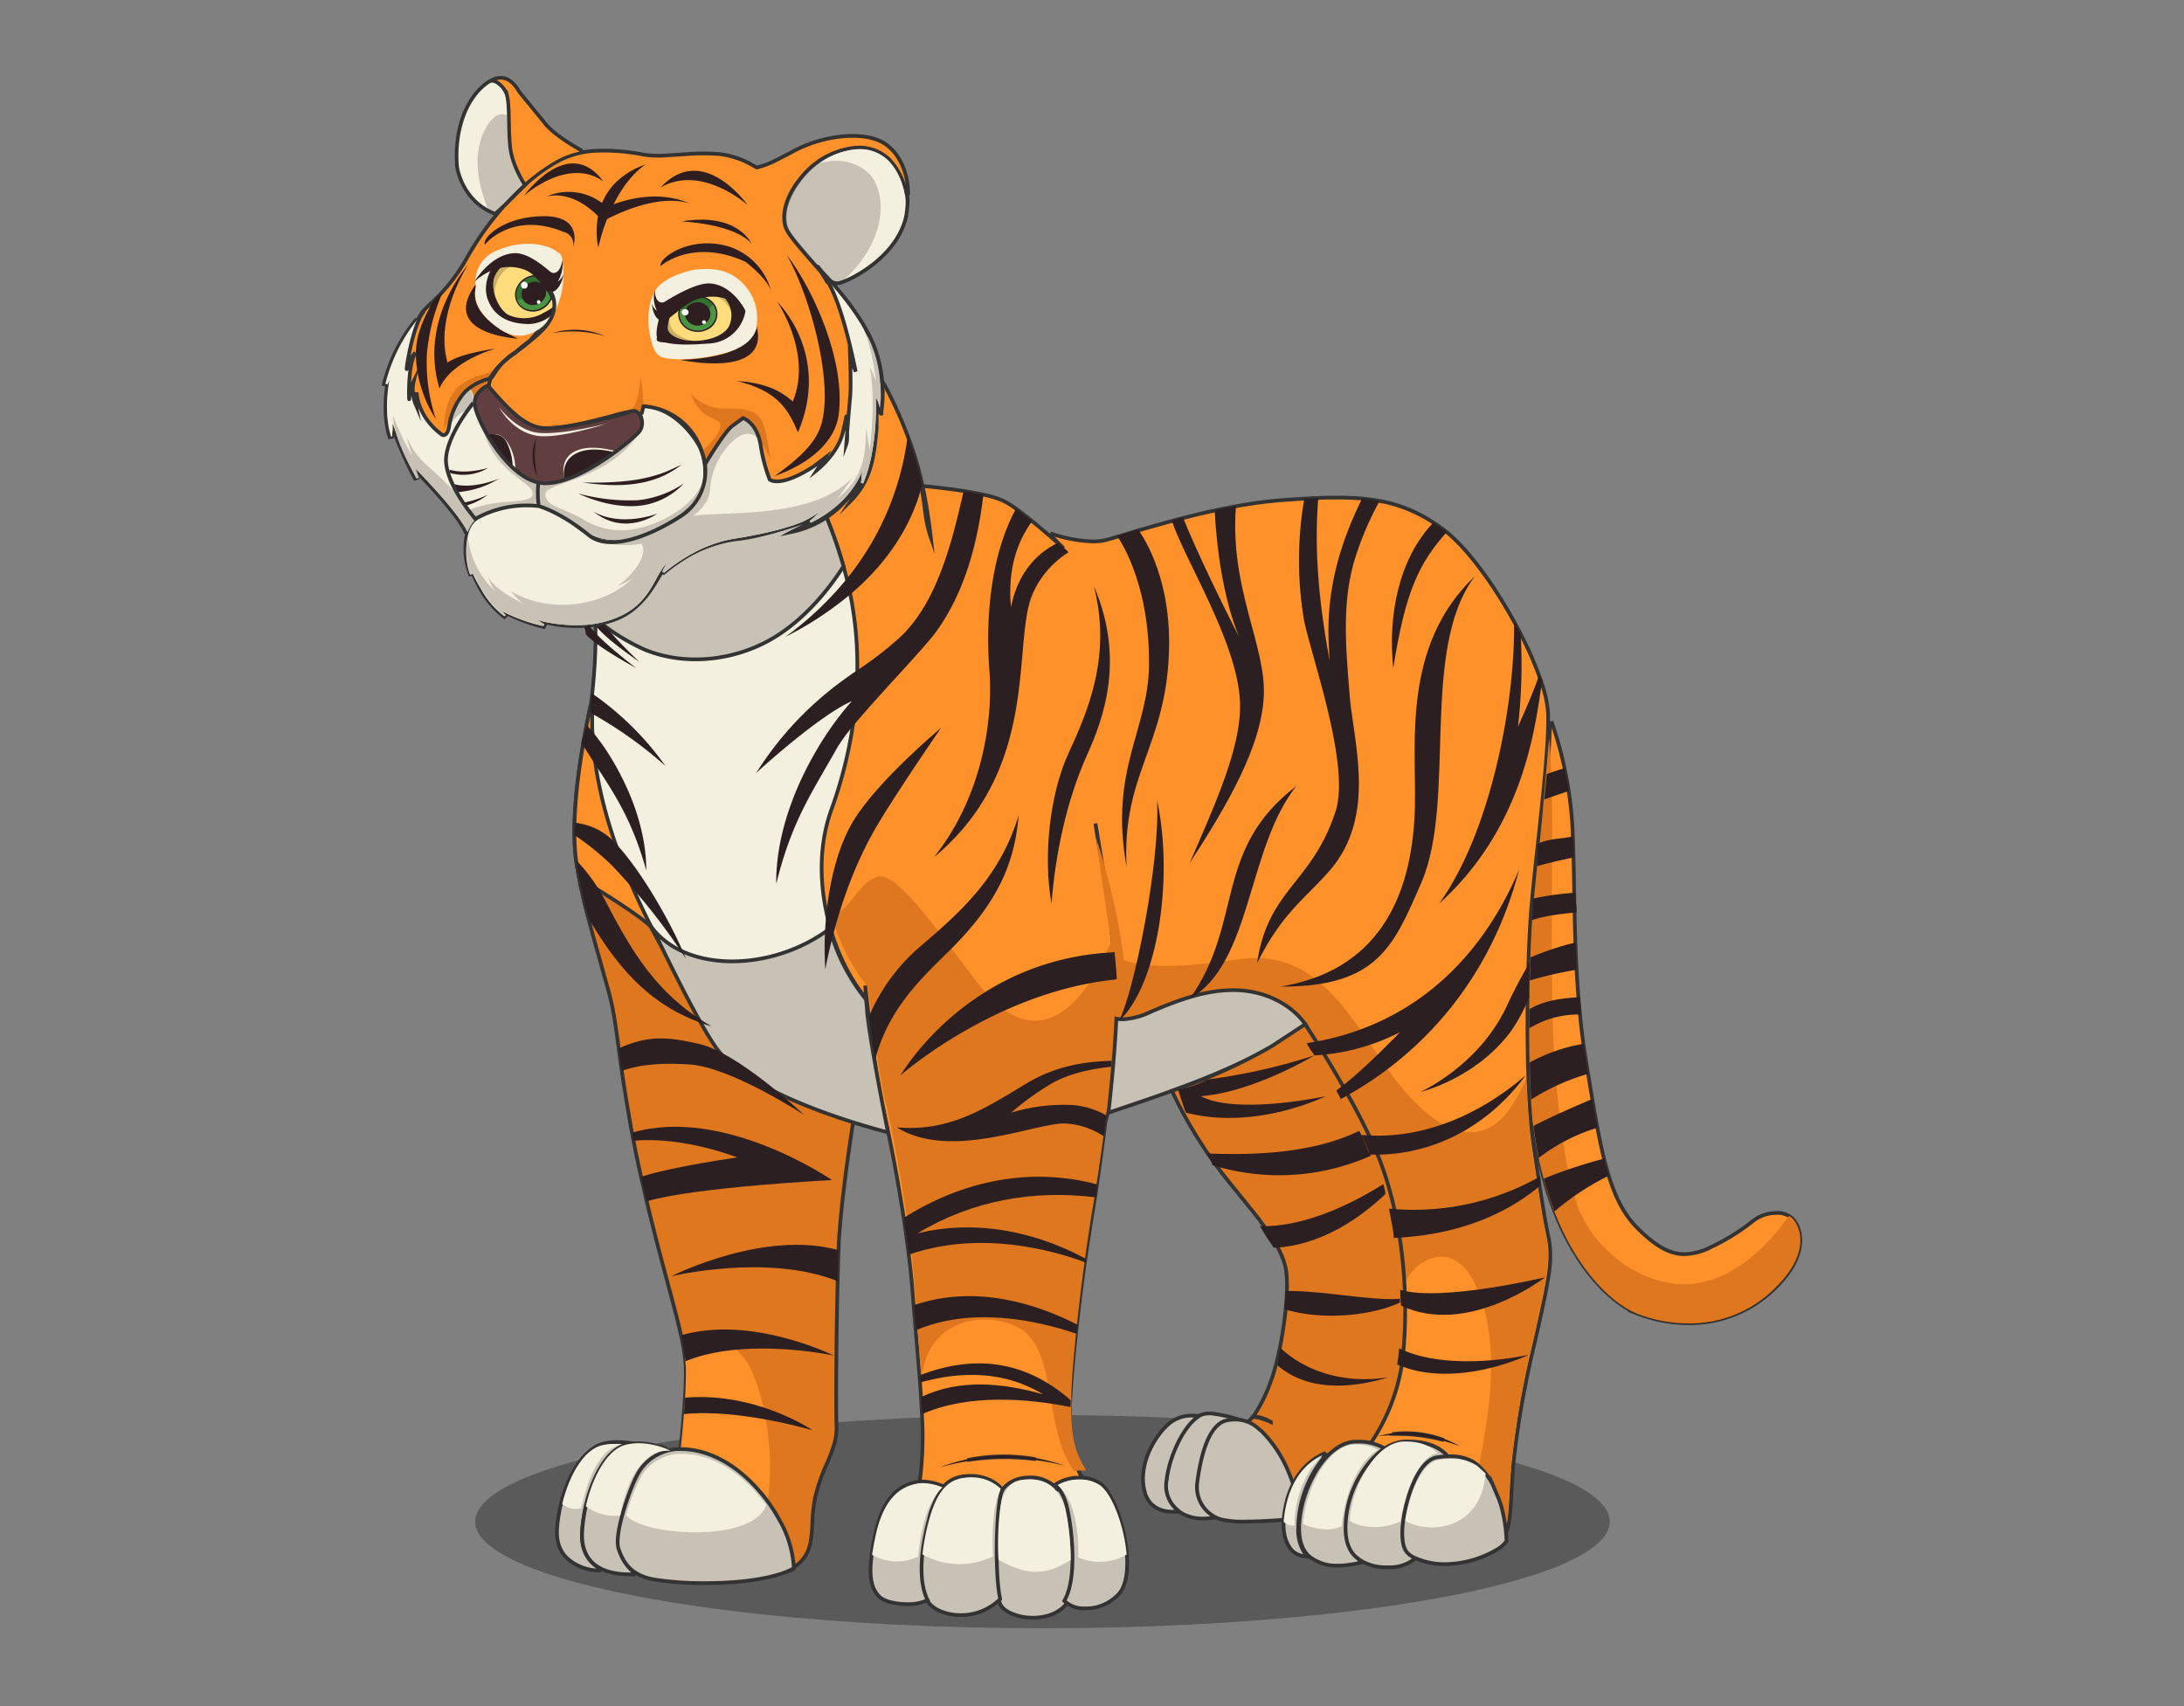 <svg id="Layer_1" data-name="Layer 1" xmlns="http://www.w3.org/2000/svg" viewBox="0 0 512 400"><rect x="0" y="0" width="512" height="400" fill="#808080" stroke="none"/><defs><style>.cls-1{opacity:0.3;}.cls-13,.cls-2{fill:#c7c2b5;}.cls-18,.cls-19,.cls-2,.cls-3,.cls-4,.cls-5{stroke:#333;stroke-miterlimit:10;}.cls-18,.cls-2,.cls-3,.cls-4,.cls-5{stroke-width:0.87px;}.cls-3,.cls-7{fill:#f4f0df;}.cls-4,.cls-8{fill:#df771f;}.cls-5,.cls-6{fill:#ff912a;}.cls-9{fill:#2c1f21;}.cls-10{fill:#2e1e20;}.cls-11{fill:#ffdd7c;}.cls-12{fill:#ceb062;}.cls-14{fill:#613e40;}.cls-15{fill:#4a9544;}.cls-16{fill:#347230;}.cls-17{fill:#fff;}.cls-18,.cls-19{fill:none;}.cls-19{stroke-width:0.85px;}</style></defs><ellipse class="cls-1" cx="244.39" cy="356.75" rx="133" ry="25"/><path class="cls-2" d="M136.45,359c.56-8.08,4.42-17.95,10.46-20.32l.91-.36-1-.11a17.36,17.36,0,0,0-2-.12,16,16,0,0,0-2.79.24c-6.27,1.14-10.82,11.24-11.43,19.94-.22,3.13.64,5.57,2.57,7.26a11.41,11.41,0,0,0,7.35,2.68l.16-.46a8.45,8.45,0,0,1-1.52-1.07C137.13,364.84,136.22,362.26,136.45,359Z"/><path class="cls-2" d="M145.32,363.5c-1.19-3.68,2.74-14.58,4.66-17.7a12,12,0,0,1,7.15-5l.61-.15-.54-.31a15.29,15.29,0,0,0-7.36-1.94,14.23,14.23,0,0,0-2.83.29c-5.78,1.16-10,11.43-10.52,20.29-.21,3.18.59,5.66,2.37,7.38,2.34,2.27,6,2.74,8.58,2.74h.88l.2.1.26-.42A10.3,10.3,0,0,1,145.32,363.5Z"/><path class="cls-3" d="M139.34,142s1.48,13-2.35,32.78,19.64,53.55,19.64,53.55l49.22-6.67,9-89.11L196.5,118.38,163.16,120Z"/><path class="cls-4" d="M200.1,262.33l0,.18c-.5,3.11-3,19.12-3.51,29.87,0,.23,0,.47,0,.71-.07,2.14-.14,4.6-.22,7.25-.32,12.64-.42,29.44-.26,34,.11,3.22-1,5.84-2.29,8.88a41.41,41.41,0,0,0-2.76,8.07,36.86,36.86,0,0,0-.61,5.68c-.22,4.39-.42,8.15-4.66,10.64l-.17.1a25.07,25.07,0,0,0-1.49-6.6c-.15-.4-.3-.78-.46-1.17s-.43-1-.67-1.53a10.37,10.37,0,0,0-.49-.95l-.14-.26c-.08-.12-.18-.31-.22-.37-.31-.58-.63-1.13-1-1.69-4.12-7-11-13.49-19.41-14.61a12.61,12.61,0,0,0-1.74-.11h-1.05l.25-.39a3.31,3.31,0,0,0,.4-.95l0-.14.14,0a18.4,18.4,0,0,1,5.25-.74c.59,0,1.16,0,1.69.07a18.65,18.65,0,0,0-2.8-.2,19.25,19.25,0,0,0-3.87.39l-.33.08,0-.35c.19-1.72.42-4.09.62-6.67.11-1.26.2-2.55.27-3.85.15-2.28.22-4.55.2-6.52,0-.64-.05-1.31-.12-2a48.12,48.12,0,0,0-1-6.09c-.7-3.21-1.71-7-2.93-11.52-1.43-5.35-3.18-11.86-5.11-19.89l-1.33-5.74c-.67-3-1.25-5.8-1.76-8.45-.13-.64-.25-1.26-.37-1.89h0c-1-5.56-1.79-10.36-2.38-14.51-.27-1.89-.51-3.64-.72-5.27,0-.2-.06-.41-.09-.6-.54-4.06-1-7.23-1.5-9.56S142,230,140.9,226.06c-.94-3.34-2-7-2.93-10.7a128.42,128.42,0,0,1-2.86-13.22l-.06-.47c-1-7.62-.11-18.51,2.6-32.36.25-1.27.5-2.48.73-3.61l.49.06c-.93,21.78,7.59,40.38,15.11,54.16l.06.12c2,3.58,7.47,13.52,12.12,20.26l.15.2a40.72,40.72,0,0,0,3.92,5c5.27,5.35,9.6,8.62,20,12.7,3.14,1.25,6.42,2.62,9.74,4.07Z"/><path class="cls-5" d="M135.11,202.14a126.8,126.8,0,0,0,2.68,12.52c.63-.82-.79-8-.79-8s12.63,7.54,15.75,10.76c-6.71-13.14-14.7-32.42-13.88-51.62l-.49-.06c-.23,1.13-.48,2.34-.73,3.61-2.71,13.85-3.57,24.74-2.6,32.36Z"/><path class="cls-6" d="M179.78,353.07a57.61,57.61,0,0,0,.49-14.52c-.55-5.68-1.74-12.26-4.23-17.47-1.85-3.85-5.18-7.31-9.89-6.2a11.26,11.26,0,0,0-5.57,3.44c0,.28.07.57.1.84.07.69.11,1.36.12,2,0,2-.05,4.24-.2,6.52-.07,1.3-.16,2.59-.27,3.85-.2,2.58-.43,5-.62,6.67l0,.35-.08.44,0,.14a3.31,3.31,0,0,1-.4.95l-.25.39H160a12.61,12.61,0,0,1,1.74.11C169.24,341.57,175.58,346.91,179.78,353.07Z"/><path class="cls-2" d="M182.7,356.33a36.18,36.18,0,0,0-4.65-6.71c-5.48-6.38-12.05-9.88-18.5-9.88-.29,0-.58,0-.87,0a11.42,11.42,0,0,0-8.89,5.34c-1.94,3.17-5.92,14.49-4.79,18,1.37,4.24,3.85,6.4,8.28,7.23a75.76,75.76,0,0,0,12.1.85h0c5.29,0,12.78-.42,18.47-2.44a17.29,17.29,0,0,0,2.17-1l.09,0a25.36,25.36,0,0,0-3.18-11A2.57,2.57,0,0,1,182.7,356.33Z"/><path class="cls-7" d="M145.71,338.66a13.24,13.24,0,0,0-1.76-.12,12.87,12.87,0,0,0-2.57.25c-4.44.87-7.93,7-9.57,13.79a4.73,4.73,0,0,0,4.45,1C137.78,346.87,140.48,339.59,145.71,338.66Z"/><path class="cls-7" d="M157.21,340.13a18.17,18.17,0,0,0-7.37-1.77,14.23,14.23,0,0,0-2.83.29c-4.54.91-8.08,7.44-9.67,14.5a11.28,11.28,0,0,0,8.06,2.17C146.73,347.79,150.41,339.67,157.21,340.13Z"/><path class="cls-7" d="M179.66,352.85c-.48-.64-1.52-1.84-2-2.47-5.29-6.14-11.63-9.53-17.85-9.53l-.84,0a11,11,0,0,0-8.57,5.15,45.9,45.9,0,0,0-3.62,9.23C150.43,360,176.32,362,179.66,352.85Z"/><path class="cls-2" d="M250.75,352.29c-1.34-4.49-4.55-7.06-8.78-7.06-3.72,0-6.15,1.46-7.44,4.47-1.38,3.24-1.72,23.14,0,26.5.74,1.47,3.2,2.66,6.1,3a13.87,13.87,0,0,0,1.47.08c3.32,0,6.15-1.13,7.76-3.09C253.67,371.52,252,356.44,250.75,352.29Z"/><path class="cls-5" d="M362.94,289.63c-.94-4.59-1.26-6.75-2.83-17.15l-.55-3.72c-.25-1.62-.47-3.54-.67-5.74v-.24c-1.15-13.14-.91-32.82-.2-45.55.26-4.78,1-11.85,1.84-19.39,1.25-11.51,2.66-24.57,2.37-30.9a27.18,27.18,0,0,0-1.46-6.71s0,0,0,0c-.18-.6-.4-1.22-.64-1.85a84.9,84.9,0,0,0-4.29-9.69h0c-.48-1-1-1.95-1.56-2.94-4.57-8.33-10.45-16.58-15.79-21-.41-.34-.82-.66-1.22-.94-.64-.46-1.27-.9-1.91-1.29a33.15,33.15,0,0,0-12.61-5.07c-1.3-.25-2.66-.43-4.1-.56-1.79-.16-3.69-.23-5.74-.23-1.45,0-3,0-4.49.1h0c-1.1,0-2.19.1-3.28.14l-4.52.3a104.82,104.82,0,0,0-11.51,1.49c-1.69.31-3.35.64-5,1-2.54.54-5,1.14-7.39,1.75l-1.18.31c-3.69,1-7.06,1.94-9.87,2.76l-2.53.77c-.89.26-1.71.52-2.45.73l-2,.58a12.94,12.94,0,0,1-3.14.35,33.45,33.45,0,0,1-9.61-1.77l-.25.4c.6.58,1.19,1.18,1.75,1.74l1.23,1.24c-.42-.39-.87-.78-1.31-1.19-1.9-1.7-4-3.5-6-5.12-1.34-1.09-2.63-2.1-3.8-2.94a19.38,19.38,0,0,0-3.51-2.11,27.2,27.2,0,0,0-4.16-1.21c-1.45-.32-3-.6-4.58-.85-3.91-.62-7.64-1-8.8-1.1l-1.07,0,.1,1.37c.74,3.86.63,6.71,2,10.6-.39-3.33-1-7.87-2-12.37-.35-1.61-.75-3.23-1.2-4.78-.51-1.78-1.07-3.49-1.66-5.13a104,104,0,0,0-6-13.51L206.51,89c0,.73.18,3,.13,8,0,0-.25.17-.44-.62l-.69-2.15,0,6.23c-.56,5.33-.79,11.72-6.09,17,4.05-6.17,1.63-3.47,2-4.72l-1.66,2.75a22.65,22.65,0,0,1-5.82,5.69l-.16.11.07.18a104.69,104.69,0,0,1,4.66,14.2c.3,1.17.57,2.4.83,3.67a85.23,85.23,0,0,1,1.64,17.8c0,2-.11,4.14-.28,6.31,0,.14,0,.28,0,.42-.19,2.13-.45,4.33-.82,6.58a104.19,104.19,0,0,1-5,19.45c-5.51,15.3-.15,33.89,7.68,43.59l.51.62s-.17-2.15-.25-3.06c.26,2.22.55,4.65.85,7.17h0c.42,3.43.88,7,1.36,10.37.65,4.5,1.33,8.61,2,11.44,1.58,6.8,3.39,16.1,4.81,25.44.44,2.9.85,5.8,1.19,8.62.44,3.5.78,6.91,1,10.05.05.62.09,1.25.15,1.89.15,1.89.31,3.85.49,5.86,0,.53.09,1.07.14,1.61l0,.2c.25,2.84.51,5.76.74,8.69,0,.56.08,1.11.13,1.67.07,1.15.16,2.28.22,3.43h0c.08,1.36.16,2.71.22,4a82.29,82.29,0,0,1-.6,16.64l0,.32.32,0c.23,0,.48,0,.71,0a11,11,0,0,1,4.54,1.13l.16.07.12-.12a7.8,7.8,0,0,1,6.07-2.38c3.21,0,5.45,1,6.66,2.89l.22.33.21-.35c1.37-2.4,3.74-3.62,7-3.62a8.49,8.49,0,0,1,6.3,2.63l.16.17.18-.15a8.72,8.72,0,0,1,5-1.49c.23,0,.47,0,.69,0l.48,0-.25-.41c-3-5-3.25-8.44-3.25-15.57,0-.52,0-1.1,0-1.75,0-.49,0-1,.06-1.6.19-3.89.66-9.35,1.34-15.55.06-.7.15-1.4.23-2.11.52-4.66,1.15-9.67,1.86-14.69l.12-.81c.44-3,.9-6,1.39-9,.29-1.77.59-3.61.89-5.48q.21-1.49.45-3c.46-3.08.9-6.25,1.31-9.43v0c.2-1.45.38-2.88.55-4.34.42-3.4,2.45-6.25,2.77-9.53,0-.4-.78-1.8-.73-2.21.78-8.24,1.69-13.67,1.53-19.19,0-.52-.24-2.59-.28-3.16-.08-1.91-.4-4.15-.64-6.45-.74-7.29-4.78-28.37-4.87-30.19,1,6,3.25,19.54,4.32,30,.16,1.63.4,4.27.53,6.37,0,.6.06,1.17.07,1.72.08,2.38,0,5.24-.11,8.51V240l.21,0a6.29,6.29,0,0,0,1.32.13,17.17,17.17,0,0,0,6.3-1.71c6.67-2.79,12.33-4.66,18.23-4.66h.26A20.75,20.75,0,0,1,301.79,239l.36-.32-.46-.71a70.38,70.38,0,0,1,5.13,6.76c5.56,8.73,12.83,20.84,15.87,28.94,6.93,18.48,6.22,39.49,4.88,48a45.06,45.06,0,0,1-7,17.4l-.17.27.31.09a8.82,8.82,0,0,1,2.27,1.09l.13.09.15-.09a8.18,8.18,0,0,1,4.11-1.55l.78,0c4.91,0,7.18,2.4,7.92,3.44l.1.12.15,0a15.28,15.28,0,0,1,2.25-.17,10.88,10.88,0,0,1,6.16,1.68,10.73,10.73,0,0,1,2.15,2.16c.16.17.29.37.44.55l.1.15.48.68c.22.34.43.68.63,1h0a.55.55,0,0,1,.11.17,1.42,1.42,0,0,1,.11.18,17.56,17.56,0,0,1,2.13,5.37s.07.32.18.84a.11.11,0,0,0,0,.05c0,.1,0,.21.06.32.1.38.17.78.24,1.19s.13.74.19,1.13a29.54,29.54,0,0,1,.42,3l.06.78.4-.68c1.44-2.48,1.63-6,1.9-10.83.12-2.39.27-5.09.59-8.15a216.78,216.78,0,0,1,4.83-27c.37-1.65.76-3.34,1.15-5.12C363.46,298.24,364,294.67,362.94,289.63Zm-127.51,52a56.14,56.14,0,0,0-8.65.69,42.21,42.21,0,0,1,8.51-.86,43.13,43.13,0,0,1,7.54.66A56.3,56.3,0,0,0,235.43,341.63Zm92.2-5.45h-.95a23.57,23.57,0,0,1,2.81-.16,25.41,25.41,0,0,1,9,1.62A41.62,41.62,0,0,0,327.63,336.18Z"/><path class="cls-2" d="M151.21,152.34c9.84,4,21.65,2.47,30.59-3.07,6.26-3.87,11.79-10,15.95-16.5a113.5,113.5,0,0,0-3.86-11.19l-.11-.28-.25.16a23.54,23.54,0,0,1-7.95,3.26c.33-.18,3.66-1.73,4-2l-.43-.54c-3.71,1.27-11,3.63-16.23,4.2-7.08.77-14.33,4.84-17.93,8-2,3.31-4.24,7.84-9.13,9.43a22,22,0,0,1-6.32,1h-.24A49,49,0,0,0,151.21,152.34Z"/><path class="cls-2" d="M203.26,237.07c0-1-.19-2.19-.23-2.66v-.08l-.06-.06a44.9,44.9,0,0,1-8.44-16.55c-13.65,10.25-33.84,10.32-41.78-.34l1.28,2.39c.11.19,9.83,20.73,14.48,26.71,8.83,11.37,39.66,19,39.66,19S203.9,244.14,203.26,237.07Z"/><path class="cls-8" d="M362.41,289.63c-.94-4.59-1.26-6.75-2.83-17.15l-.55-3.72c-.25-1.62-.47-3.54-.67-5.74v-.24c-.26-3-.45-6.33-.58-9.85a35.28,35.28,0,0,1-4.18,7.47c-6.42,8.58-14.74,5-21.42-1.52-12.43-12-19.09-35.8-39.69-34.18-5.29.42-20.41,3.49-29,.39A152.63,152.63,0,0,0,257,196.65a0,0,0,1,0,0,0q1.83,13.59,3.94,27.19l-.25-.16c.15,1.63.36,4,.48,5.88,0,.6.06,1.17.07,1.72.08,2.38,0,5.24-.11,8.51V240l.21,0a6.29,6.29,0,0,0,1.32.13,17.17,17.17,0,0,0,6.3-1.71c6.67-2.79,12.33-4.66,18.23-4.66h.26A20.7,20.7,0,0,1,301.25,239l.37-.32-.46-.71a70.38,70.38,0,0,1,5.13,6.76c5.56,8.73,12.83,20.84,15.87,28.94a98.94,98.94,0,0,1,5.68,30.72c1.22-3.76,3.11-7.25,6.62-8.93,4.74-2.28,8.7.48,10.89,4.74,6.84,13.25,4,30.52.89,45.78l.14.18c.15.17.29.37.44.55a.65.65,0,0,0,.1.15l.48.68c.22.34.43.68.63,1h0a.82.82,0,0,1,.11.17,1.42,1.42,0,0,1,.11.18,17.56,17.56,0,0,1,2.13,5.37s.06.32.18.84a.11.11,0,0,0,0,.05,2,2,0,0,0,.06.32,10.9,10.9,0,0,1,.23,1.19c.07.35.14.74.2,1.13a29.54,29.54,0,0,1,.42,3l.06.78.4-.68c1.44-2.48,1.62-6,1.9-10.83.12-2.39.27-5.09.59-8.15a216.78,216.78,0,0,1,4.83-27l1.15-5.12C362.92,298.24,363.43,294.67,362.41,289.63Z"/><path class="cls-8" d="M261.71,228.52c0-.52,0-1.07-.08-1.64-.08-1.89-.39-8.21-.39-8.21S251,249.42,234.08,235.82c-6.33-5.1-22.69-32.65-28.49-30.24-5.1,2.11-5.1,6.54-10.56,9.28a45.9,45.9,0,0,0,7.87,15.84l.5.62s.55,3.6.61,4.11h0c.42,3.43.87,7,1.36,10.37.65,4.5,1.33,8.61,2,11.44,1.58,6.8,3.39,16.09,4.81,25.44.45,2.9.85,5.8,1.2,8.62.43,3.5.78,6.91,1,10.05,0,.62.08,1.25.15,1.89L216,323.68c1.09-14,13.94-16.54,22.21-12.71,10,4.63,6.09,23.6,13.58,33.95a9.34,9.34,0,0,1,1.7-.16q.36,0,.69,0l.48,0-.24-.41c-3-5-3.26-8.44-3.26-15.57,0-.52,0-1.1,0-1.75,0-.49,0-1,.06-1.6.19-3.89.65-9.35,1.33-15.55.06-.7.15-1.4.24-2.11.51-4.66,1.14-9.67,1.86-14.69,0-.27.07-.54.11-.81.44-3,.9-6,1.39-9,.3-1.77.6-3.61.89-5.48.15-1,.3-2,.46-3,.45-3.08.9-6.25,1.3-9.43v0c.2-1.45.39-2.88.56-4.34.42-3.4.79-6.78,1.11-10.06,0-.41.07-.81.12-1.22A186.56,186.56,0,0,0,261.71,228.52Z"/><path class="cls-5" d="M420.4,285.89a5,5,0,0,0-3.95-1.51,9,9,0,0,0-5.54,1.91,49,49,0,0,1-9.61,6,14.59,14.59,0,0,1-6.4,1.75c-3.49,0-6.83-1.88-11.18-6.27-6.64-6.73-8.51-18.23-11.62-37.28l-.3-1.81c-2.33-14.28-2.57-28.35-2.78-40.76-.09-5.23-.18-10.16-.42-14.56a91.11,91.11,0,0,0-4.76-23.87l-.48.07c-.08,6.82-1.26,17.7-2.41,28.32-.81,7.48-1.57,14.55-1.84,19.33-.71,12.75-.95,32.44.2,45.55,3.52,29.12,17,42.07,24.38,45.13a33.1,33.1,0,0,0,12.18,2.33h0A28.25,28.25,0,0,0,416,302.11C423.28,295.13,422.93,289,420.4,285.89Z"/><path class="cls-8" d="M419.38,285.08c-5.13,7.24-11.94,13.7-20.39,15.57-11.84,2.61-24.65-6.52-28.91-17.29-2.69-6.83-6-25.08-6.23-51.93-.1-9.52,0-19.06,0-28.58,0-5.23.24-18.43-.68-29.8-.45,4.93-1.67,19.53-2.25,24.88-.81,7.48-1.57,14.55-1.84,19.33-.71,12.75-.95,32.44.2,45.55,3.52,29.12,17,42.07,24.38,45.13a33.1,33.1,0,0,0,12.18,2.33h0A28.25,28.25,0,0,0,416,302.11c7.3-7,6.95-13.1,4.42-16.22A3.62,3.62,0,0,0,419.38,285.08Z"/><path class="cls-9" d="M367.75,185.46c-.28-1.86-.61-3.65-1-5.32a36,36,0,0,0-4.15,1.37c-.17,1.9-.37,3.91-.57,5.94C363.94,186.74,365.85,186.08,367.75,185.46Z"/><path class="cls-9" d="M369.61,213.89c0-1.12-.29-3.49-.31-4.59a66.71,66.71,0,0,0-9.84,1.35c-.12,1.46-.22,3.86-.3,5.09C362.21,214.65,366.17,214.26,369.61,213.89Z"/><path class="cls-9" d="M369.61,227.36q-.18-3.24-.28-6.39a66.79,66.79,0,0,0-10.54,3.5c-.06,1.74-.11,3.56-.16,5.4A89.34,89.34,0,0,1,369.61,227.36Z"/><path class="cls-9" d="M370.64,237.85c-.08-1.28-.14-2.8-.22-4.07-4,.26-8.23.63-11.91,2.87,0,1,0,3.4,0,4.44A22.24,22.24,0,0,1,370.64,237.85Z"/><path class="cls-9" d="M359.48,264c.34,2.62.77,5.1,1.27,7.46a43.53,43.53,0,0,1,13.72-7.06c-.35-1.86-.84-4.64-1.19-6.71C373.1,257.72,363.69,261.71,359.48,264Z"/><path class="cls-9" d="M377.15,275.65c-.4-1.28-.77-2.6-1.12-4a117.33,117.33,0,0,0-14.12,4.68,76,76,0,0,0,2.53,7.68A60.88,60.88,0,0,1,377.15,275.65Z"/><path class="cls-9" d="M372.3,251.77c-.07-.41-.13-.81-.2-1.23l-.3-1.81c-.22-1.35-.39-2.7-.58-4a39.65,39.65,0,0,0-12.6,4.36c.07,3,.18,5.94.34,8.7A50.57,50.57,0,0,1,372.3,251.77Z"/><path class="cls-9" d="M368.88,201c0-1.67-.09-3.31-.15-4.89-2.74.6-5.67.43-8.21,1.72-.14,1.35,0,3.93-.12,5.23C363.18,202.26,366,201.64,368.88,201Z"/><path class="cls-2" d="M257.75,347.7a8.41,8.41,0,0,0-4.64-1.26,10.17,10.17,0,0,0-5.44,1.45l-.22.16.18.2a11.51,11.51,0,0,1,2.17,3.91c1.09,3.31,3.15,17-.21,23l-.08.14.11.13a6.54,6.54,0,0,0,4.23,1.66c.2,0,.45,0,.73,0h0a10.39,10.39,0,0,0,7.72-3.4c1.78-1.94,2.38-6.1,1.64-11.42C263,355.8,260.32,349.37,257.75,347.7Z"/><path class="cls-2" d="M234.93,349.48l.06-.13-.08-.12c-1.58-2.21-4.82-3.21-7.25-3.21-4.57,0-7.85,1.77-10.12,10.38-2.2,8.38-2.21,15.51,0,19.07,1,1.65,3.59,2.88,6.56,3.15.38,0,.75.05,1.13.05a13.15,13.15,0,0,0,9.13-3.64l.1-.09,0-.14C233.17,369,233.5,352.69,234.93,349.48Z"/><path class="cls-2" d="M306.33,240.61l-.15-.22c-3.36-5-9.81-8.19-16.83-8.25h-.24c-6.21,0-12.14,2-19.14,5a17.85,17.85,0,0,1-6.67,1.84,8,8,0,0,1-1.31-.11l-.29-.05v.29c-.29,6.09-.9,13.27-1.8,21.35l-.05.4.38-.12c14.8-4.95,31.56-10.56,45.89-19.95Z"/><path class="cls-2" d="M282.62,348.19l0-.29c1.69-10.55,5.58-13.27,8.55-13.69a14,14,0,0,1,1.45-.1v-.25h0l0-.27a35.89,35.89,0,0,0-8.08-2.13,7,7,0,0,0-1-.08,6,6,0,0,0-3.56,1.16c-3.52,2.52-6.11,10.2-6.56,14.54a7.48,7.48,0,0,0,3,7.34,9.75,9.75,0,0,0,5.86,1.59,18,18,0,0,0,3.51-.36l.61-.12-.49-.31A6.69,6.69,0,0,1,282.62,348.19Z"/><path class="cls-4" d="M323.4,271.82C320,263,311.81,249,306.33,240.71l-.33-.59-7.93,5.2A127.49,127.49,0,0,1,275,255.67l-.24.08.09.24a105.2,105.2,0,0,0,13.26,21.12c.82,1,1.63,2,2.43,3l.1.13c5.38,6.59,10,12.28,10.85,17.58.95,6.15-1.28,20.2-3.64,26.2a35.31,35.31,0,0,1-3.81,7.74l-.26.35.44,0a9,9,0,0,1,3.73,1.3,13.66,13.66,0,0,0-4.12-1.24l-.14,0-.09.11a4.83,4.83,0,0,1-2.06,1.53l-.69.23.69.24a13,13,0,0,1,3.91,2.36s0,0,0,0a23.63,23.63,0,0,1,2.09,2,30.73,30.73,0,0,1,5.82,9.94s.28-.6.28-.6a12.93,12.93,0,0,1,9-7.27,8.32,8.32,0,0,1,4.87-2.08h.72a12.52,12.52,0,0,1,2.57.25l.18,0,.09-.14a45.39,45.39,0,0,0,7.42-17.94C329.92,312.15,330.65,290.69,323.4,271.82Z"/><path class="cls-2" d="M295.68,335.46l-.46-.34a8,8,0,0,0-5.82-2.3,8.84,8.84,0,0,0-1.83.2c-4.28.94-6.11,8.46-6.9,14.61a7.9,7.9,0,0,0,5.55,8.59,21.48,21.48,0,0,0,5.69.51h0c3.43,0,7.25-.27,9.23-.43h.2l0-.43c0-.33.06-.66.11-1a30.84,30.84,0,0,1,1.76-6.67,21.37,21.37,0,0,0-.89-2.47A29.31,29.31,0,0,0,295.68,335.46Z"/><path class="cls-2" d="M217.76,356.29a20.17,20.17,0,0,1,3.35-7.47l.21-.26-.32-.13a12.37,12.37,0,0,0-4.69-1.08,7.72,7.72,0,0,0-1.39.13c-3.16.61-7.6,2.52-9.69,12.08-2,9.32-1.15,12.61.82,14.69,1.28,1.36,4.38,1.84,6.64,1.84h0a10.35,10.35,0,0,0,4.55-.85l.22-.12-.11-.21C215.48,371,215.62,364.22,217.76,356.29Z"/><path class="cls-7" d="M251,365.74a58,58,0,0,0-1.31-12.08c-1.34-4.49-4.08-6.81-8.31-6.81-3.73,0-5,1.14-6.3,4.15-.74,1.73-1.35,8.53-1,14.66C241.3,369.78,245.52,369.13,251,365.74Z"/><path class="cls-7" d="M263.94,362.79c-.9-6.54-3.62-13-6.19-14.65a8.48,8.48,0,0,0-4.64-1.25,10.5,10.5,0,0,0-5.17,1.28c4.26,3.63,5,11.57,4.83,16.95a12.5,12.5,0,0,0,11.36-.66C264.08,363.92,264,363.36,263.94,362.79Z"/><path class="cls-7" d="M234.62,349.06a9.69,9.69,0,0,0-6.8-2.69c-4.57,0-7.86,1.76-10.12,10.38a51.17,51.17,0,0,0-1.45,7.69,17.88,17.88,0,0,0,16.55.45C232.6,362.05,232.39,353.34,234.62,349.06Z"/><path class="cls-7" d="M220.94,348.72a12.29,12.29,0,0,0-4.57-1,7.62,7.62,0,0,0-1.38.12c-3.16.61-7.6,2.53-9.7,12.08-.37,1.73-.65,3.25-.84,4.6a11.47,11.47,0,0,0,10.8.42C215.85,358.53,217.33,352.14,220.94,348.72Z"/><path class="cls-2" d="M273.49,347c.56-5,3.54-12,7.09-14.63l.48-.35-.65-.07a10.23,10.23,0,0,0-1-.06,8.25,8.25,0,0,0-5.81,2.29c-3.83,3.69-6.84,10.3-5.17,15.81a5.78,5.78,0,0,0,3.08,3.74,8,8,0,0,0,3.39.7c.36,0,.68,0,.93,0l.6-.06L276,354A7.38,7.38,0,0,1,273.49,347Z"/><path class="cls-10" d="M220.25,344.05a55.71,55.71,0,0,1,29.48-.37A42.29,42.29,0,0,0,220.25,344.05Z"/><path class="cls-10" d="M323.1,336.71a41.18,41.18,0,0,1,19.15,2.35A25,25,0,0,0,323.1,336.71Z"/><path class="cls-9" d="M230.55,116v0c-1.41,11.49-4.36,22.7-11,32-2.79,3.9-13.73,15.11-19.74,22.43l-.12.15a38.58,38.58,0,0,0-3.38,4.64c-5.73,10.3-10.6,16.89-14.34,32-.11-10.75,3.92-21.75,9.06-30.66a73,73,0,0,1,8.67-12.18c-7.61,3.33-21.83,16.24-22.46,16.9a78.08,78.08,0,0,1,15.58-18,85.06,85.06,0,0,1,8.07-6.07s0,0,.06-.05a81.38,81.38,0,0,0,10.31-8c8.36-8.06,11.86-21.66,14.64-34,1.55.25,3.13.53,4.58.85C230.53,116,230.55,116,230.55,116Z"/><path class="cls-9" d="M238.8,191.19c-.9,10.9-4.71,20.31-16.13,31.59-7.16,7.06-14.42,13.85-17.56,25.81-.49-3.36-.94-6.94-1.36-10.37h0a44.51,44.51,0,0,1,11.43-15.84C225.66,213.48,234.41,205.5,238.8,191.19Z"/><path class="cls-9" d="M166.78,240.66l-.47-.16c-10.2-3.32-18.41-9.15-26.75-22.58L138,215.36a128.42,128.42,0,0,1-2.86-13.22l-.06-.47a42,42,0,0,1,6.56,9c6.25,12,12,22.16,24.55,29.59Z"/><path class="cls-9" d="M261.81,229.57a3.12,3.12,0,0,0-.44.09c-27.84,2.9-49.74,22-50.31,22.49.48-.65,15.85-27.14,49.81-28.87l.41-.08C261.52,225.5,261.71,227.67,261.81,229.57Z"/><path class="cls-9" d="M246.8,253.87a65.73,65.73,0,0,0-9.76,7,42.12,42.12,0,0,1,14.6-1.78,19.17,19.17,0,0,1,7.7,2.4c-.17,1.65-.36,3.27-.57,4.92a18.06,18.06,0,0,0-8.87-3c-6.85-.36-26.93,8.86-39.66.9,11.95,1,19.71-3.79,30.3-10.23,6.61-4,13.14-5.17,20.07-5.37-.05.46-.09.92-.13,1.38C255.83,250.64,251.21,251.5,246.8,253.87Z"/><path class="cls-9" d="M215.09,289.16c17.14-4.18,32.24,2,39.49,6,0,.27-.07.54-.11.81-7.92-2.94-24.73-7.56-41.36-1.84-.35-2.82-.75-5.72-1.2-8.62,13.85-8.78,29.9-12,45.41-7.79-.16,1-.31,2-.46,3C242.33,278.9,227.94,281.42,215.09,289.16Z"/><path class="cls-9" d="M214.26,306c14.57-5,29-.2,38.35,4.59-.09.71-.18,1.41-.24,2.11-9.79-3.31-24.61-6.34-37.62-.84Z"/><path class="cls-9" d="M248.9,128a3.54,3.54,0,0,1-.83-.7h0l-.08,0c-3.29,1.53-9.11,5.55-11,15.11.07-.89-1.65-11.31,5-20.23l-3.8-2.94c-7.09,13.13-6.87,30-6.24,38.07.77,9.62-.83,28.37-13,43.67,25.16-20.89,18.22-50.11,23.09-61.64a22.08,22.08,0,0,1,8.45-9.86A11.16,11.16,0,0,0,248.9,128Z"/><path class="cls-9" d="M264.1,203.17c-4.11-22.8,5.15-31.94,5.27-47.35.16-20.07-7.55-30.21-7.55-30.21l2.43-.73,2.51-.76S275,134.46,274,153.9C273,175.17,263,182,264.1,203.17Z"/><path class="cls-9" d="M274.7,122c2.94,9.2,15.44,28.53,16,42.63.4,10.14-5.55,23.34-11.8,37.71,9-13.84,16.74-27.27,17.37-39,.64-11.89-8.06-25.35-6.52-44.68-1.69.31-3.35.64-5,1,.49,8.62,1.81,19.87,5.69,29.62-4.21-8.31-9.91-20-13.08-27.87Z"/><path class="cls-9" d="M317.55,131.3c-3.05,10.3-2,20.91-1.15,31.62.91,11.36,6.52,28.66-5,41.56-5.78,6.47-11.11,10-16.7,21.38,2.51-17.43,12.84-18.64,18.39-35.59,3.67-11.24-6.34-38.14-7.5-45.56a84.9,84.9,0,0,1,.18-27.79c1.09,0,2.18-.11,3.28-.14-1,12.19.17,24.4,2.5,37.21.07.37.12.73.18,1.1-.14-2-.24-4.06-.29-6-.23-11.9,3-22.31,7.85-32.14,1.44.13,2.8.31,4.1.56A74.07,74.07,0,0,0,317.55,131.3Z"/><path class="cls-9" d="M345.8,135.05c-13.07,17.16-4.21,52.58-12.61,71.94-6.46,14.85-10.22,24.41-33,24.32,22.45-3.7,31-20.39,31.52-42.27C332,174,328.72,151.24,345.8,135.05Z"/><path class="cls-9" d="M360.89,158.08c0,.1-.07.19-.1.29-1.39,4.08-3.15,8-4.93,12a126.83,126.83,0,0,0,.64-21.71h0l-1.56-2.94c.31,19-5.46,49.36-17.56,66.12,20.28-18.23,22.61-42.55,24.06-51.62,0,0,0,0,0,0,.05-.27.09-.53.13-.78A3.68,3.68,0,0,1,360.89,158.08Z"/><path class="cls-9" d="M306.33,244.56a4.77,4.77,0,0,1,.32.64l.41.64c.32.54.76,1,1.06,1.6A50,50,0,0,0,328.21,242c-3.73,3.81-9.91,10.06-14.95,13.68a17.46,17.46,0,0,1,1.05,2c7.1-3.86,32.48-18.13,41.83-53.8C342.94,234.83,319.76,242.6,306.33,244.56Z"/><path class="cls-9" d="M319.24,266.09c.16.82,1.72,3.78,1.89,4.59,13.18.49,27-5.56,36.52-18.55C346.33,261.91,332.55,267.34,319.24,266.09Z"/><path class="cls-9" d="M361.09,275.8a60,60,0,0,1-35.46,7.56c.4,2.31.94,4.47,1.14,6.87,7.2-.32,22-1.91,34.33-12.27A17.3,17.3,0,0,1,361.09,275.8Z"/><path class="cls-9" d="M328.28,302.41c0,.53,0,1.06,0,1.59l.17,2.09c15.62,7.45,33.75-6.62,33.75-6.62S337.94,305.26,328.28,302.41Z"/><path class="cls-9" d="M328,316.14c-.05.88-.27,2.91-.43,3.79,13.87,5.94,30.87-2.32,30.87-2.32S340.19,321.92,328,316.14Z"/><path class="cls-9" d="M188.52,261.41c-1-.65-17.41-11.25-26.89-11.85-5.12-.32-10.8-.29-15.86,1.5-.27-1.89-.51-3.64-.72-5.27,6.59-2.95,11-2.89,19-1C173,246.89,187.62,260.55,188.52,261.41Z"/><path class="cls-9" d="M151.61,281.66c11.22-3.36,43.42-5,43.42-5s-25.4-17.47-46.88-11.09h0c.12.63.24,1.25.37,1.89,11.72-1.11,24.34,3.91,24.34,3.91s-15.32,2.13-22.58,4.54Z"/><path class="cls-9" d="M196.52,293.09c-.07,2.14-.14,4.6-.22,7.25-16.23-6.42-38.08-1.31-38.93-1.12C158.09,298.87,179.23,288.31,196.52,293.09Z"/><path class="cls-9" d="M195.51,317.83c-1-.22-21-4.36-34.83,1.33a48.12,48.12,0,0,0-1-6.09C175.72,308.36,194.49,317.32,195.51,317.83Z"/><path class="cls-9" d="M262.33,239.37c9.12-8.53,12.86-33.4,8.93-51.74C272,202.25,265.88,232.44,262.33,239.37Z"/><path class="cls-9" d="M328.18,304.5c-6.41.55-19.07-2.06-26.88-1.8a20,20,0,0,1-.27,4.21c9,2.82,20.78,1.51,27.18-1.55A6.13,6.13,0,0,1,328.18,304.5Z"/><path class="cls-9" d="M324.73,279.45c-.08-.48-.21-.94-.29-1.41-.05-.13-.12-.26-.18-.39-7,4.38-18.3,10.12-28.9,9.82.48.72.86,1.5,1.34,2.22.62,1,1.3,1.86,1.89,2.84,11.12-.43,20.39-7.09,26.17-12.56Z"/><path class="cls-9" d="M318.62,265.14c-11.82,5.76-26.91,5.62-35.84,5.29A8.07,8.07,0,0,1,284.2,273a.29.29,0,0,1,0,.16,52.93,52.93,0,0,0,37.21-2.21C320.25,269.14,319.76,266.91,318.62,265.14Z"/><path class="cls-9" d="M308.12,247.44a138.19,138.19,0,0,1-25,5.64,23.25,23.25,0,0,1-6.92,2.38c.51,1.81,1.14,3.61,1.79,5.39,16.54,4.29,32.76-3.84,32.76-3.84s-20.7,4.47-29.22,0C294.08,256,308.12,247.44,308.12,247.44Z"/><path class="cls-9" d="M251,328.28c0,.56,0,1.11-.06,1.6-10-2-23.89-3.15-34.76,1.66-.07-1.33-.14-2.68-.22-4h0c8.91-4.26,18.85-3.39,28.57-.65-9.29-5.58-19.24-5.41-28.8-2.78-.05-.56-.08-1.11-.12-1.67C227.45,317.86,239.7,318.34,251,328.28Z"/><path class="cls-9" d="M190.51,335.34s-17.21-5.13-30.18-3.81c.11-1.26.2-2.55.27-3.85C177.35,326.29,190.51,335.34,190.51,335.34Z"/><path class="cls-9" d="M303.9,184.29c-19.61,15-12.25,32-25,49.89C293.51,225.86,292.27,199,303.9,184.29Z"/><path class="cls-9" d="M339.14,124.77c-6.48,7.31-9.62,13.7-12.52,31.85-1.31-12.49,1.38-25.71,9.39-34.08.64.39,1.27.83,1.91,1.29C338.32,124.11,338.73,124.43,339.14,124.77Z"/><path class="cls-9" d="M358.71,225.52a107.4,107.4,0,0,0-5.48,10.37C346.71,249.89,333,256,333,256s12.84-3,21.17-14.16a38.7,38.7,0,0,0,4.29-8A55.72,55.72,0,0,1,358.71,225.52Z"/><path class="cls-9" d="M216.18,113.63c-1.7,6.86-6,16.54-16.82,25.7,0,0,0,0,0,0a79.77,79.77,0,0,1-15.27,10,76.88,76.88,0,0,0,14.44-13.64l0,0a66.07,66.07,0,0,0,14.33-34.13l.46,2.19c.59,1.64,1.15,3.35,1.66,5.13C215.43,110.4,215.83,112,216.18,113.63Z"/><path class="cls-9" d="M138.21,167A96.52,96.52,0,0,1,156,179.58a69.67,69.67,0,0,0-15.79-16c-.5-.37-1-.72-1.51-1.07A30.44,30.44,0,0,1,138.21,167Z"/><path class="cls-9" d="M137.55,170c-.38,1.42-.82,2.81-1.31,4.15.23.31.44.6.61.86,5.83,9.3,10.77,15.19,14.66,29.07,0-10-4.13-20.1-9.36-28.14A49.74,49.74,0,0,0,137.55,170Z"/><path class="cls-9" d="M140.45,144.59l-.3.08c-.25,0-.74-.07-.82.32a2,2,0,0,0,.1.39,7.61,7.61,0,0,1,.11,1.18c2.46,3.31,10.3,8.58,10.3,8.58S142.25,148,140.45,144.59Z"/><path class="cls-9" d="M200,192.56c-5.58,9.27-7.25,23.95-6.52,34.71,2.2-11.46,6.14-23.56,12.13-33.71,4.64-7.87,15-22.91,15-22.91S205.68,183.08,200,192.56Z"/><path class="cls-9" d="M250.51,176.57c-4.54,9.83-5.95,24.61-4,35.23.92-11.63,3.51-24.09,8.35-34.84,3.75-8.33,9-22.37,1.58-39.53C260.61,153.69,255.15,166.52,250.51,176.57Z"/><path class="cls-9" d="M134.79,192.9a19.12,19.12,0,0,1-.21,2.82,65.88,65.88,0,0,1,8.7,7,152.75,152.75,0,0,1,17.56,22.11c-3.73-9.1-11.39-22.15-17.41-28A14.84,14.84,0,0,0,134.79,192.9Z"/><path class="cls-9" d="M300.08,315.93a19.53,19.53,0,0,1-.65,4.11c7.93,7,19.63,4.87,26.05,2.85C316.27,324.41,306.67,322.17,300.08,315.93Z"/><path class="cls-2" d="M330.15,359.26c0-3.59,2.65-15.76,8.8-17.79l.38-.12-.26-.29c-1.09-1.16-3.69-3.1-8.78-3.1h-.84c-7.76.32-14.45,11.41-14.48,20.26,0,2.87.78,5,2.34,6.41a11.17,11.17,0,0,0,7.46,2.82h.75a9.33,9.33,0,0,0,6.53-2.31l.37-.18-.31-.25C330.74,363.66,330.15,362,330.15,359.26Z"/><path class="cls-2" d="M317.83,365c-1.6-1.47-2.4-3.74-2.39-6.73,0-8.32,4.43-15.27,8.79-18.47l.31-.23-.34-.19a11.55,11.55,0,0,0-5.8-1.38h-.76c-7,.32-13,11.41-13.07,20.26,0,2.95.74,5.15,2.24,6.53a10,10,0,0,0,6.75,2.27h.83a27.66,27.66,0,0,0,4.82-.76l-.83-.86A6,6,0,0,1,317.83,365Z"/><path class="cls-2" d="M352.08,353.63a21.11,21.11,0,0,0-1.08-3.06c-.28-.65-.65-1.56-1.12-2.63a14.87,14.87,0,0,0-4.27-5.07,10.57,10.57,0,0,0-5.87-1.43,17.94,17.94,0,0,0-2.84.23c-5.3.88-8.16,12.88-8.16,17.59s1.25,5.66,5.56,6.9a15.78,15.78,0,0,0,4.34.55,24.48,24.48,0,0,0,12.29-3.4,7.53,7.53,0,0,0,2.18-1.9l.06-.07v-.1A34.65,34.65,0,0,0,352.08,353.63Z"/><path class="cls-2" d="M304.34,358.23a26.78,26.78,0,0,1,6.47-17.05l-.33-.4c-3.5,1.55-8,5.19-9.33,13.65-.63,3.91-.07,6.93,1.66,9a4.65,4.65,0,0,0,3,1.4l.67.11-.4-.51A9.81,9.81,0,0,1,304.34,358.23Z"/><path class="cls-7" d="M337,340.66c-1.12-1.16-3.35-2.7-7.33-2.7H329c-6.4.3-11.95,10-12.61,18.58,2.72,1.73,7.44,2.17,11.9.18C330.38,344.5,334.86,341,337,340.66Z"/><path class="cls-7" d="M323.09,339.93a10,10,0,0,0-5-1.25h-.7c-6,.3-11.28,10.13-11.9,18.66,3.21,1.28,6.27,1.71,9,.52C315.86,345.82,321,340.9,323.09,339.93Z"/><path class="cls-7" d="M348.28,345.48c-.4-.38-1.83-1.72-2.27-2a10.59,10.59,0,0,0-5.87-1.43,16.86,16.86,0,0,0-2.85.23c-4.31.71-7,8.76-7.86,14.28C335.36,359.87,347.21,358.56,348.28,345.48Z"/><path class="cls-7" d="M309.94,341.34l-.08-.09c-3.28,1.55-7.45,5.18-8.72,13.65-.1.66-.16,1.29-.2,1.91a3.15,3.15,0,0,0,2.56.84C303.31,352.29,305.72,345,309.94,341.34Z"/><path class="cls-5" d="M212.71,42.91c-.62-4.07-2.48-7.33-5.22-9.18-2.09-1.42-5.18-2-8.92-1.84a31.16,31.16,0,0,0-12.36,3.44c-1.47.82-3.16,1.69-5,2.59a19,19,0,0,1-4,1.39l.15-.06L176.9,39a20.53,20.53,0,0,0-8.36-2.89,48.45,48.45,0,0,0-7.22,0l-4.56.29a27.21,27.21,0,0,1-4.89,0l-1.12-.18a48.6,48.6,0,0,0-10.88-.88,21,21,0,0,0-9.26,2.53c-8.3,4.64-14.68,12.73-17.74,17.14-1.3,1.87-2.29,3.54-3.24,5.15a42,42,0,0,1-8.73,11.09c-.67.62-1.28,1.25-1.81,1.83A12,12,0,0,0,98,74.94l-.55.12a38.63,38.63,0,0,0-7.45,15l.51.14.41-1c-.54,3.18-1.07,8.67.43,13.3l.52-.1a13.56,13.56,0,0,1-.15-1.61v-1.4l.47,1.33a93.06,93.06,0,0,0,5.11,11.5l.5-.18L97,109.94l.75.76c.36.36,8.76,8.93,11.21,13.61l.27.5.22-.51a7.45,7.45,0,0,1,1.24-2l.12-.13-.09-.15c-1.19-1.84-7.1-11.23-6.44-15.78s5.62-10.62,6.61-11.8l0,0v-.07a4.12,4.12,0,0,0-.77-2.91l-.17-.22a13.83,13.83,0,0,1,5.41-2.82l.28-.41a16.88,16.88,0,0,1,3.76-4.44c.44-.33.9-.65,1.42-1a18.8,18.8,0,0,0,4.89-4.44l.18-.25s5.53-5.45,3.41-6.37-10.25,2.13-10.25,2.13-3.53-3-2.71-6.29,4.71-5.44,7.18-5.59c.2,0,.58,2.09.74,2.11,1.41.25,2.49-.68,2.94.68h.4c.75,2.24,2.3,4,1.11,8.93s-5,6.38-7.47,8.8a19.37,19.37,0,0,1-1.84,1.32,20.25,20.25,0,0,0-5,5.86l.24,1.34-.24-.15a20.64,20.64,0,0,1,1.82,2c2.06,2.7,5.5,7.22,10.32,7.66a19.52,19.52,0,0,0,2.88,0c4.6-.26,10.17-1.75,14.27-2.84a32.86,32.86,0,0,1,4.66-1.08,1.58,1.58,0,0,1,.4,0,1.8,1.8,0,0,1,1,1.1l.34.82.17-.87a22.51,22.51,0,0,0,.32-2.29v.24h.25c3.58.1,6.65,2.14,8.59,3.84a30.58,30.58,0,0,1,4.58,5.48,10.61,10.61,0,0,1,.91,2.65c.13,1.09.29,2.17.42,3.24a12.69,12.69,0,0,1-1.1,5.7c-1.33,2.5-6.62,6.7-13.15,9.39a17.27,17.27,0,0,1-5.6,1.31,14.89,14.89,0,0,1-10.63-3.51,33.69,33.69,0,0,0-8.63-4.88H126a35.23,35.23,0,0,0-3.85,0c-4.14.24-7.5,1.23-10,3a7.49,7.49,0,0,0-3,5.68,16.84,16.84,0,0,0,1.06,7.37l.51-.12-.1-.61a34,34,0,0,0,2,4.12,20.94,20.94,0,0,0,5.62,6.58l.36-.36-1.07-1.12A40.63,40.63,0,0,0,127.51,147l.22-.44-1.81-1.24,1.39.43a30,30,0,0,0,9.48,1,24.66,24.66,0,0,0,7.05-1.4c5.88-2.12,8.09-6.2,9.87-9.47a25.81,25.81,0,0,1,2.57-4L155.19,134l.43.29c3.61-3,9.4-6.86,16.48-8,8.58-1.36,13.35-2.89,15.84-3.93A20.8,20.8,0,0,0,192,120a16.84,16.84,0,0,1-2.3,2.16l.3.41c7.73-3.84,10.85-9.15,12-12.06-.08,1.2-.18,2.37-.24,2.66l.51.14c3.41-8.07,3-19,3-19.08L205.23,93l.51,1.18a8,8,0,0,1,.41,1.25l.53-.07c-.54-12.51-4.8-20.36-8.29-24.74-1.21-1.52-2.8-3.35-4.19-4.94l-.4.23c-.43-.77-.88-1.53-1.37-2.24l-.27-.3c-3.54-4-6.88-7.78-7.71-9.47-1.27-2.56-.92-7.57,4.24-13.28a18.6,18.6,0,0,1,11.93-6h.29a10.06,10.06,0,0,1,7.47,2.7,15.07,15.07,0,0,1,4,8l.53,0A19.37,19.37,0,0,0,212.71,42.91Z"/><path class="cls-8" d="M110.93,94.47l0,0v-.07a4.13,4.13,0,0,0-.77-2.91l-.17-.22a10.16,10.16,0,0,1,4.7-2.46l1-.77c.22-.35,1-2.11,1.19-2.43A8.89,8.89,0,0,1,112.61,88a13,13,0,0,0-5.11,2.65c-3.78,3.56-3.42,10-3.42,10S106,96,109.94,95.7C110.38,95.13,110.74,94.71,110.93,94.47Z"/><path class="cls-8" d="M150.12,88.38s-.13,5.87-2.36,8.12a1.46,1.46,0,0,1,2.05,1l.34.82.69-2.92c0-1.11-.12-2.57-.19-3.7S150.12,88.38,150.12,88.38Z"/><path class="cls-8" d="M176.52,102c1.72.59,4.09,5.56,4.09,5.56s-.9-6.93-2-8.87c-1.51-2.66-4.09-3-8.86-2.89A10.78,10.78,0,0,1,162,92.37a9,9,0,0,0,4.64,5.53c1.65.94,2.73.77,2,2.92-.51,1.56-2.77,3.9-4.18,5a62.8,62.8,0,0,1,.85,6.27C167.07,109.72,173.83,101.08,176.52,102Z"/><path class="cls-7" d="M155,83.66c3.29,1.27,13.62.47,20.17-2.86,4.09-2.08,1.5-5.37-.4-8.3-2.5-3.86-9.52-5.34-16-2.73C150.8,72.27,151.84,82.46,155,83.66Z"/><path class="cls-11" d="M171.54,75.14A6.58,6.58,0,0,0,170,69.52a6.15,6.15,0,0,0-3.2-2.12,8.65,8.65,0,0,0-3.7,0,10.18,10.18,0,0,0-5.27,4.22c-1.92,2.82-3.54,7.24,1,8.24,4.27.93,11-.13,12.65-4.35C171.45,75.54,171.54,75.16,171.54,75.14Z"/><path class="cls-12" d="M166.53,68.8a8.27,8.27,0,0,1,5.09,4.51A8.44,8.44,0,0,0,170,69.8a6.28,6.28,0,0,0-3.21-2.36,7.64,7.64,0,0,0-3.71,0A9,9,0,0,0,159.33,70,8.47,8.47,0,0,1,166.53,68.8Z"/><path class="cls-12" d="M158.94,78.5c-2.29-1.5-2.39-4.17-1.9-6.52-1.41,3-2,6.6,1.92,7.57a14,14,0,0,0,3.9.35A9,9,0,0,1,158.94,78.5Z"/><path class="cls-7" d="M194.28,65.67l-.4.23c3.17,4.82,5.7,13.86,6.72,21.36-.47-1.49-1-2.68-1.31-3.51A41.16,41.16,0,0,1,199,93a38.81,38.81,0,0,1-.19,9.12s-.38-3.07-.5-4.11c-.59,4.51-2.63,9.51-6.84,12.34-.13.09,1.43-2.11,1.82-2.85-2.89,2.32-8.9,6.71-12.87,4.93a1.1,1.1,0,0,1-.63-.74c-.77-1.37-.61-3.09-.91-4.61-.56-2.82-1.34-7.59-4.69-9-4.47,2.53-7.08,7.36-8.89,11.8,0,.26.06.52.1.78a12.81,12.81,0,0,1-1.11,5.69c-1.33,2.5-6.61,6.7-13.15,9.4a17.41,17.41,0,0,1-5.6,1.31,14.9,14.9,0,0,1-10.63-3.51,33.48,33.48,0,0,0-8.62-4.89H126a37.94,37.94,0,0,0-3.85,0,19.26,19.26,0,0,0-10,3c-1.74,1.21-2.48,3.12-2.75,5.68a16.5,16.5,0,0,0,.78,7.37l.52-.11-.11-.62a36.91,36.91,0,0,0,2.11,4,20.21,20.21,0,0,0,5.51,6.49l.32-.17-1.07-1.12a40.52,40.52,0,0,0,9.9,3.6l.17-.34L126,145.3l1.39.43a35.52,35.52,0,0,0,9.65.78,23.62,23.62,0,0,0,6.81-1.41c5.88-2.13,8.17-6,9.94-9.28a25.81,25.81,0,0,1,2.57-4L155.26,134l.43.29c3.61-3,9.4-6.85,16.48-8,8.58-1.36,13.35-2.88,15.85-3.93A22,22,0,0,0,192.1,120a17.5,17.5,0,0,1-2.31,2.15l.3.41c7.73-3.84,10.86-9.15,12-12-.09,1.2-.19,2.37-.25,2.65l.51.14c3.41-8.07,3-19,3-19.08L205.31,93l.51,1.18a8.05,8.05,0,0,1,.4,1.25l.53-.07c-.54-12.51-4.8-20.36-8.28-24.74C197.25,69.09,195.67,67.26,194.28,65.67Z"/><path class="cls-13" d="M202.83,78.11c1.75,4.25,2.38,10.71,2.62,11.46A20.5,20.5,0,0,0,203.89,86c1,5.27.85,12.16,0,19.49,0,0-.59-3.12-.82-5.44-.27,4.67.35,11.27-6.76,16.82.86-1.08,2.7-3.63,3.42-4.78-9.4,9.65-29.4,7.72-37.28,8.84a10.39,10.39,0,0,0,3.48-3.93,8.26,8.26,0,0,0,.58-2.77,16.8,16.8,0,0,1,5.43-10.93c2.71-2.24,4.26-1.89,6-.37-.68-2.05-1.76-4-3.7-4.86-4.47,2.53-7.08,7.36-8.89,11.8,0,.26,0,2.23-.05,3-.07,1.79-1.21,4.41-4.65,7.36a39.5,39.5,0,0,1-6.08,3.75c-5.12,2.79-9,3.44-14.24,2.32,1.83,1.45,6,1.87,10.08,1.17,1.71,2.93-2.57,7.83-5.71,9.93a16.35,16.35,0,0,0,3.67-1.9c-6.82,6.8-19.48,8.44-28.51,3.17a11.24,11.24,0,0,0,2.78,2.76s-6-2.51-8.16-6.12a10.79,10.79,0,0,0,1.49,3.16,20.11,20.11,0,0,1-6.26-12.5,14,14,0,0,0-.24,1.49,15.76,15.76,0,0,0,.82,7.19l.52-.11-.11-.62a36.91,36.91,0,0,0,2.11,4,20.21,20.21,0,0,0,5.51,6.49l.32-.17-1.07-1.12a40.52,40.52,0,0,0,9.9,3.6l.17-.34L126,145.3l1.39.43a35.52,35.52,0,0,0,9.65.78,23.62,23.62,0,0,0,6.81-1.41c5.88-2.13,8.17-6,9.94-9.28a25.81,25.81,0,0,1,2.57-4L155.26,134l.43.29c3.61-3,9.4-6.85,16.48-8,8.58-1.36,13.35-2.88,15.85-3.93A22,22,0,0,0,192.1,120a17.5,17.5,0,0,1-2.31,2.15l.3.41c7.73-3.84,10.86-9.15,12-12-.09,1.2-.19,2.37-.25,2.65l.51.14c3.41-8.07,3-19,3-19.08L205.31,93l.51,1.18a8.05,8.05,0,0,1,.4,1.25l.53-.07C206.55,90.69,206.12,81.82,202.83,78.11Z"/><path class="cls-7" d="M110.38,91.15l-.23.17c-.52.42-1.48,1.31-1.47,1.28-1.62,2.1-2.13,4.57-3.07,7.17-.29.83-.78,2.53-1.88,2.22-1.64-.67-3.34-3-4.13-4.37a12.23,12.23,0,0,1-1.95-5.81c-.1.6-.23,1.2-.3,1.82,0,.23-.43.16-.4-.08l0-.1s0,0,0,0a8.66,8.66,0,0,1,0-4.08c-.23.65-.8,2.43-.8,2.43S96,90.73,96,90.68a27.77,27.77,0,0,1,.87-6.89,7.1,7.1,0,0,1,.45-1.11,15.2,15.2,0,0,0-1.56,2.09,40.45,40.45,0,0,1,2.9-10.19l-.86.4a38.63,38.63,0,0,0-7.45,15l.51.14.41-1c-.54,3.17-1.07,8.67.43,13.3l.25-.18a7.7,7.7,0,0,1,.12-1.54v-1.4l.47,1.33a93.58,93.58,0,0,0,5.11,11.51l.5-.19-.78-2.14.75.76c.36.37,8.76,8.93,11.21,13.61l.27.5.22-.51a7.45,7.45,0,0,1,1.24-2l.12-.13-.09-.15c-1.19-1.84-7.1-11.23-6.44-15.78s5.62-10.62,6.61-11.8l0-.05v-.07a4.12,4.12,0,0,0-.77-2.91Z"/><path class="cls-13" d="M111.1,122c-.48-.74-1.73-2.71-3-5.09A106.17,106.17,0,0,0,100,109a17.63,17.63,0,0,1-4.59-6.44c.21,1.13,1.18,4.31,1.18,4.31a66,66,0,0,1-4.47-9.53c.24,5.36,3.67,11.43,5.55,14.86l.5-.19-.78-2.14.75.76c.36.37,8.76,8.93,11.21,13.61l.27.5.22-.51a7.45,7.45,0,0,1,1.24-2l.12-.13Z"/><path class="cls-13" d="M109.79,95.9c.51-.66.92-1.17,1.14-1.43l0,0v-.07a4.13,4.13,0,0,0-.77-2.91l-.17-.22-.22.18c-.52.41-1.48,1.3-1.47,1.27-1.62,2.1-2.14,4.57-3.08,7.18l-.22.64A9.87,9.87,0,0,1,109.79,95.9Z"/><path class="cls-13" d="M201,35h-.24a18.07,18.07,0,0,0-11.63,5.9c-4.71,5.2-5.49,10.19-4.18,12.83.81,1.64,4.28,5.57,7.65,9.37,1.06,1.2,2.14,2.42,3.16,3.59l.12.15.19-.07c1.4-.54,8.6-3.5,13.15-8.93A16,16,0,0,0,212,52.5c1.22-5.26-.45-11.69-3.9-15A9.44,9.44,0,0,0,201,35Z"/><path class="cls-7" d="M208.11,37.55A9.44,9.44,0,0,0,201,35h-.24a17.3,17.3,0,0,0-8.62,3.26c5.21-1.58,11.48.15,13.46,5.46,2.92,7.8-1.92,17.32-8.82,22.76,2.32-1,8.41-3.84,12.44-8.64A16,16,0,0,0,212,52.5C213.23,47.24,211.56,40.81,208.11,37.55Z"/><path class="cls-7" d="M104.79,106.33c-.61,4.15,4.62,12.74,6.23,15.28l.17.26.24-.21c.17-.13.33-.27.51-.39,2.54-1.78,6-2.8,10.23-3,1.13-.06,2.32-.07,3.54,0h.34l-.07-.3a28,28,0,0,1-.26-4.69V113l-.21,0c-3-.67-5.93-3.72-7.87-6.17-3.19-4-5.74-8.94-6.37-11.36l-.13-.52-.34.43C109.17,97.38,105.34,102.5,104.79,106.33Z"/><path class="cls-13" d="M125.72,113l-.21,0c-3-.67-5.93-3.72-7.87-6.17a45.53,45.53,0,0,1-4.71-7.37c2.49,11.48,11.75,13.25,11.93,16.18s-7.71.8-15,4c.61,1,.85,1.41,1.21,2l.17.26.24-.21c.17-.13.33-.27.51-.39,2.54-1.78,6-2.8,10.23-3,1.13-.06,2.32-.07,3.54,0h.34l-.07-.3a28,28,0,0,1-.26-4.69Z"/><path class="cls-13" d="M115.88,50.05l.2.1.14-.17a64.26,64.26,0,0,1,6.44-6.77l.18-.16-.16-.17c-3.49-3.85-3.52-9.29-3.55-14.08v-.45c0-4.2,0-8.16-3-8.8a3.91,3.91,0,0,0-1-.08c-2.9.17-4.8,3.72-5.31,4.81C108.37,27.36,101.82,43.07,115.88,50.05Z"/><path class="cls-7" d="M113,31.94c.93-2.42,3-6.23,6.1-4.86,0-3.7-.32-7-3-7.53a3.91,3.91,0,0,0-1-.08c-2.9.17-4.8,3.72-5.31,4.81-1.41,3-7.58,17.77,4.72,25C112.21,43.73,110.92,37.47,113,31.94Z"/><path class="cls-6" d="M116.36,19.15c3.2,1.09,3.22,5.06,3.24,9.65s.06,10,3.39,13.74l.18.21.21-.18a43.46,43.46,0,0,1,7.06-5,19.92,19.92,0,0,1,4.89-1.91l.56-.13-.48-.3a54.71,54.71,0,0,1-5.72-4,68.11,68.11,0,0,1-6.29-7.35c-1.58-2-3.08-3.9-3.92-4.75a2.94,2.94,0,0,0-2.33-.76,3.42,3.42,0,0,0-.45,0,7.27,7.27,0,0,0-.92.23l0,.47A5.23,5.23,0,0,1,116.36,19.15Z"/><path class="cls-7" d="M126.47,113.13h-.28v.25a19.59,19.59,0,0,0,.35,4.81l0,.09.1,0a34.73,34.73,0,0,1,8.56,4.92,14.48,14.48,0,0,0,10.29,3.39h0a16.85,16.85,0,0,0,5.42-1.28c7.1-2.92,11.84-7.13,12.93-9.19a14.06,14.06,0,0,0-.23-11.22c-.18-.35-4.49-8.56-12.68-9.38l-.31,0v.29a12.69,12.69,0,0,1-.59,4.7,3.48,3.48,0,0,1-.89,1.94c-1.09,1.07-14.21,10.25-21.71,10.69A8.47,8.47,0,0,1,126.47,113.13Z"/><path class="cls-13" d="M136.63,121.71c-4.84-2.77-8.51-2.85-8.77-5.75s14.26-3.12,21.69-14a2.16,2.16,0,0,1-.36.47c-1.09,1.07-14.21,10.25-21.71,10.69a8.47,8.47,0,0,1-1,0h-.28v.25a19.59,19.59,0,0,0,.35,4.81l0,.09.1,0a34.73,34.73,0,0,1,8.56,4.92c2.72,2.37,7.7,5.18,15.71,2.11,7.19-2.74,11.84-7.13,12.93-9.19a10.53,10.53,0,0,0,1-3.75c-1.39,5.75-10,11.17-18,11.94A17.35,17.35,0,0,1,136.63,121.71Z"/><path class="cls-8" d="M115.37,88.58l-.63.18A14.09,14.09,0,0,0,110.32,91l-.2.15.16.19A3.48,3.48,0,0,1,111,93l.13.83.38-.76a6.51,6.51,0,0,1,2.59-2.59l.22-.11,0-.07c.16-.32.39-.74.66-1.21Z"/><path class="cls-14" d="M149,96.75c-.06,0-.76-.39-.85-.38-.67,0-2.25,1-4.18,1.5l.34-.31c-4.09,1.09-9.91,2.66-14.6,2.93a20.42,20.42,0,0,1-3.15-.18c-5-.45-8.41-5.16-10.53-7.94a15.12,15.12,0,0,0-1.36-1.62l-.24-.15-.32-.1c-.64.4-2.66,1.58-3,3.35-.26,1.46,2.6,8.65,6.21,13.21,2.9,3.65,6,5.82,8.34,6.16a12.21,12.21,0,0,0,1.94.52l1-.4c7-.4,19.58-10,20.93-11.36.9-.88,1-3,.65-4.34A1.42,1.42,0,0,0,149,96.75Z"/><path class="cls-10" d="M184.43,59.74c4.92,8.65,9.61,25.13,8.84,35.36-.4,5.29-1.44,9.28-11.69,16.51,9-3.13,14.18-8.57,15-14.1C198.39,84.67,190.56,67.7,184.43,59.74Z"/><path class="cls-10" d="M182.17,70.69s8.39,12.17,3.68,23.44c-3.55-3.18-7.69-4.47-13.21-4.82,9.71,2.3,12.16,6.72,14.43,12.07C194.92,82.89,182.17,70.69,182.17,70.69Z"/><path class="cls-10" d="M159.42,84.35s16.52.09,18-7.76C180.43,89,159.42,84.35,159.42,84.35Z"/><path class="cls-10" d="M100.08,83a45.81,45.81,0,0,1,3.73-14.53l-.59.53c-.49.44-1,.91-1.48,1.34-2.4,4.06-4.35,8.37-4.25,13a29.23,29.23,0,0,0,4.7,14.94A41.91,41.91,0,0,1,100.08,83Z"/><path class="cls-10" d="M116.18,81.73S108,82.79,104.9,85c-3.07-11.1,4.84-22.91,4.84-22.91s-11.61,12.76-6.72,29C105.81,84.49,116.18,81.73,116.18,81.73Z"/><path class="cls-10" d="M126.06,112a23.66,23.66,0,0,1-.34-9.44A11.34,11.34,0,0,0,126.06,112Z"/><path class="cls-7" d="M144,105.65c-.68-.07-5.71-1.61-9.3.21-3.84,2-2.34,6.39-2.34,6.39A70.44,70.44,0,0,0,144,105.65Z"/><path class="cls-10" d="M144.38,106.07c-.68-.07-5.71-1.61-9.3.22-3.84,1.94-2.76,6.14-2.76,6.14S137.16,110.91,144.38,106.07Z"/><path class="cls-7" d="M118.67,103.27c-1.16-1.42-2.1-1.53-3.71-1.48.62,2.41,5.84,8.14,5.84,8.14A11.2,11.2,0,0,0,118.67,103.27Z"/><path class="cls-10" d="M118.55,103.29c-1-1.54-2.6-1.55-4.21-1.49.61,2.4,5.84,8.14,5.84,8.14A13.14,13.14,0,0,0,118.55,103.29Z"/><path class="cls-10" d="M129.42,78.1a27.49,27.49,0,0,1,12.43.71A17.9,17.9,0,0,0,129.42,78.1Z"/><path class="cls-10" d="M151.37,38.52C143.05,44.28,140.26,58,140.26,58S136.67,43.79,151.37,38.52Z"/><path class="cls-10" d="M175.29,48.09s-10.74-9.7-20.42-4.15C164.81,33.16,175.29,48.09,175.29,48.09Z"/><path class="cls-10" d="M122.84,45.89s10.28-9.27,18.6-3.37C133.23,31.38,122.84,45.89,122.84,45.89Z"/><path class="cls-10" d="M159.83,80.34c-1.47-.1-5.07.21-5.74-.45s1.11-2,1.49-3.41a15.94,15.94,0,0,1,4.95-8.23,5.22,5.22,0,0,1,3.2-1.38s-.16,1.1-2,1.24c5.81-1.06,8.28.17,9.38,2.33s2.91,4,2.1,5a12,12,0,0,1-3,2.58C167.3,80.21,163.84,80.63,159.83,80.34Zm3.78-12.72c-3.31.4-6.65,4.81-7.08,9-.2,1.92,2.73,2.87,3.83,3.08,3.8.71,8.83-.35,10.5-3.12a6,6,0,0,0-.58-6.21A6.68,6.68,0,0,0,163.61,67.62Z"/><path class="cls-10" d="M121.49,79.4S107.84,74,112.18,65.79C102,78.45,121.49,79.4,121.49,79.4Z"/><path class="cls-10" d="M128.16,46.06c7.3-1.65,13.16,5.85,13.16,5.85s11.85-6.94,20.45-4.19c-9.62-4.13-19.48.85-19.48.85A13,13,0,0,0,128.16,46.06Z"/><path class="cls-9" d="M138.21,146.75a1.5,1.5,0,0,1-.32.1c-.27,0-.8,0-.86.37a1.56,1.56,0,0,0,.13.38,7.4,7.4,0,0,1,.2,1.16c2.9,3.13,11.77,7.86,11.77,7.86S140.4,150,138.21,146.75Z"/><path class="cls-15" d="M165.5,77.27a4.64,4.64,0,0,1-5.94-1.93,3.92,3.92,0,0,1,2.12-5.42,4.63,4.63,0,0,1,5.93,1.93A3.92,3.92,0,0,1,165.5,77.27Z"/><path class="cls-16" d="M167.29,71.36a4.68,4.68,0,0,0-5.61-1.44,4.16,4.16,0,0,0-2.28,2.29A6.3,6.3,0,0,0,167.29,71.36Z"/><path class="cls-10" d="M163.88,77.81a4.87,4.87,0,0,1-1.85-.24,4.5,4.5,0,0,1-2.62-2.16,4.08,4.08,0,0,1,2.2-5.63,4.94,4.94,0,0,1,3.53-.16,4.45,4.45,0,0,1,2.63,2.16,4.09,4.09,0,0,1-2.2,5.63A4.75,4.75,0,0,1,163.88,77.81Zm-.56-8.13a4.74,4.74,0,0,0-1.57.37,4,4,0,0,0-2.2,2.23,3.56,3.56,0,0,0,.16,3,4.18,4.18,0,0,0,2.44,2,4.66,4.66,0,0,0,3.27-.15,4.06,4.06,0,0,0,2.21-2.23,3.6,3.6,0,0,0-.17-3,4.16,4.16,0,0,0-2.43-2A4.77,4.77,0,0,0,163.32,69.68Z"/><path class="cls-10" d="M164.86,76.05a3.09,3.09,0,0,1-4-1.29,2.61,2.61,0,0,1,1.41-3.62,3.1,3.1,0,0,1,4,1.29A2.62,2.62,0,0,1,164.86,76.05Z"/><path class="cls-17" d="M161.42,73.16a.78.78,0,0,1-.76.79.8.8,0,0,1-.86-.69.77.77,0,0,1,.76-.79A.79.79,0,0,1,161.42,73.16Z"/><path class="cls-17" d="M165.51,75.5a.44.44,0,0,1-.43.45.47.47,0,0,1-.5-.4.45.45,0,0,1,.44-.45A.46.46,0,0,1,165.51,75.5Z"/><path class="cls-17" d="M126.67,73.3a.46.46,0,0,1-.57.28.42.42,0,0,1-.32-.52.48.48,0,0,1,.58-.29A.41.41,0,0,1,126.67,73.3Z"/><path class="cls-7" d="M117,95.5s4.07,5.53,9.41,6,15.69-2.14,15.69-2.14-11.17,3.64-16.28,2.81C120,101.22,117,95.5,117,95.5Z"/><path class="cls-10" d="M136.55,113.12c8.27,1.18,16.69,1.1,23.25-4.22C155.85,110.81,151.12,113.49,136.55,113.12Z"/><path class="cls-10" d="M149.53,117.28a46.23,46.23,0,0,1-13.95-1.57s6.74,3.43,13.78,2.91a16.59,16.59,0,0,0,10.95-5.28A23.73,23.73,0,0,1,149.53,117.28Z"/><path class="cls-10" d="M139.07,119.9c6.54,3.85,15.05.51,15.05.51S146.63,126,139.07,119.9Z"/><path class="cls-10" d="M105.41,110.28v0s0,.09,0,.14.1.32.14.48a11.29,11.29,0,0,0,8.93-1.22s-5,1.61-9.12.45Z"/><path class="cls-10" d="M107.19,115.39a21.69,21.69,0,0,0,9.73-3.14s-6,2.52-10.48,1.26C106.63,114,107,114.93,107.19,115.39Z"/><path class="cls-10" d="M114.34,116a22.12,22.12,0,0,1-5.62,1.82c.16.24.31.49.46.73A14.48,14.48,0,0,0,114.34,116Z"/><path class="cls-7" d="M116.52,62.09s-4.53,2.48-4.84,4.35S110.1,72.17,116.92,77,129.15,75,129.55,73.6s-.75-.17-.75-.17l-6.4-11Z"/><path class="cls-7" d="M129.64,65.45A6,6,0,0,0,131.82,61c0-2.87-7.63-5.77-15.64-2.13a7.89,7.89,0,0,0-4.64,8.38l6.14-4.83,9.17,1.55Z"/><path class="cls-7" d="M130.21,72.78A19.75,19.75,0,0,0,131.82,61c-1.29-6.2-3.48,6.38-3.48,6.38l.63,2.1Z"/><path class="cls-11" d="M130.1,72.06l0-.16a12.35,12.35,0,0,0-.95-2.5,17.72,17.72,0,0,0-7.31-7.47,3.39,3.39,0,0,0-3.63,0c-.17.14-.34.27-.49.42a6.19,6.19,0,0,0-2,4.62,8.34,8.34,0,0,0,3.12,6.54,7,7,0,0,0,2,1,15.39,15.39,0,0,0,3.26.28,8.35,8.35,0,0,0,1.71-.34,12.33,12.33,0,0,0,4.1-2.34Z"/><path class="cls-12" d="M122.4,62.44c-.37-.23-.65-.38-.8-.46A3.42,3.42,0,0,0,118,62c-.17.13-.33.27-.48.41A6,6,0,0,0,115.6,67a8.5,8.5,0,0,0,.43,2.48C115.6,65.51,118.88,61.25,122.4,62.44Z"/><path class="cls-15" d="M125.68,64.51a5,5,0,0,0-4.29,2.7,3.73,3.73,0,0,0,1.85,5.39,4.89,4.89,0,0,0,5.9-2.44,3.56,3.56,0,0,0,.25-.61A31.45,31.45,0,0,0,125.68,64.51Z"/><path class="cls-16" d="M125.53,64.7a4.77,4.77,0,0,0-4.21,2.57,4,4,0,0,0-.24,3.13c3-.59,4.71-2.28,5.29-4.73C126.1,65.34,125.82,65,125.53,64.7Z"/><path class="cls-10" d="M129.14,69.52a3.88,3.88,0,0,1-.28.71,4.52,4.52,0,0,1-2.39,2.18,4.27,4.27,0,0,1-3.16,0,3.52,3.52,0,0,1-2.07-2.1,3.79,3.79,0,0,1,.23-3,4.54,4.54,0,0,1,1-1.27,4.76,4.76,0,0,1,1.44-.91,4.34,4.34,0,0,1,1.79-.31l-.27-.32a4.89,4.89,0,0,0-1.62.34,5,5,0,0,0-2.58,2.35,3.91,3.91,0,0,0,2,5.54,4.6,4.6,0,0,0,3.4,0,5.18,5.18,0,0,0,1.56-1,4.85,4.85,0,0,0,1-1.36,4.94,4.94,0,0,0,.19-.49Z"/><path class="cls-10" d="M127.79,67.48c-.19-.27-.39-.54-.6-.8a2.73,2.73,0,0,0-.74-.46,3.15,3.15,0,0,0-3.85,1.55,2.52,2.52,0,0,0,1.28,3.57,3.14,3.14,0,0,0,3.85-1.55A2.58,2.58,0,0,0,127.79,67.48Z"/><path class="cls-17" d="M123.62,66.54a.82.82,0,0,1-.39,1.08.76.76,0,0,1-1-.42.84.84,0,0,1,.38-1.09A.78.78,0,0,1,123.62,66.54Z"/><path class="cls-17" d="M126.66,70.63a.45.45,0,0,1-.21.58.42.42,0,0,1-.55-.23.44.44,0,0,1,.21-.58A.43.43,0,0,1,126.66,70.63Z"/><path class="cls-10" d="M130.08,72s-2-5.62-5.73-8.11c-3.39-2.24-5.14-3.66-7.71-.29s.34,9.13,2.53,10.2,6.39,1.65,10.87-2.12l.07.47.1.68a12.38,12.38,0,0,1-1.41.65c-.23,0-2.8,2.11-6.07,2-2.74-.06-3.85-.55-6-2.45s-1.8-6.08-1.57-6.81a8.23,8.23,0,0,1,1.62-3.45c1.15-1.29.8-.72.8-.72a2.78,2.78,0,0,0-1.11.06,3.52,3.52,0,0,1,2.76-1,9.31,9.31,0,0,1,4.88,1.85C125.52,64,129.73,68.13,130.08,72Z"/><path class="cls-7" d="M153.42,68.53s-3,5.06-.28,12.84c.3.87.2-5.48,2.84-8.62,2.92-3.46,8.6-3.8,8.6-3.8s6.35-.26,8.86,2.56a23.12,23.12,0,0,1,3.76,5.79,11.58,11.58,0,0,0-2.69-10.47c-2.91-3.23-6.47-4.25-11.93-3.56C162.58,63.27,155.22,64.7,153.42,68.53Z"/><path class="cls-10" d="M166.51,66.46c-3.56-.27-9.95,3.87-10.78,4.33s-2.18-.06-2.21-2.73a6.85,6.85,0,0,0,.48,4.82,2.89,2.89,0,0,1-1.14-1.76c0,1.34.68,4.27,2.78,4.11,1.23-.1,4.58-4,8-5.13a10.71,10.71,0,0,1,11.13,2.77S171.88,66.86,166.51,66.46Z"/><path class="cls-18" d="M114.36,90.39s-2.9,1.16-3.09,4,6.57,16.39,14.45,18.63,21.73-9.23,24-11.65c1.81-1.94.38-5.87-1.94-4.88s-17.07,4.72-21.17,3.81S119.33,96.16,114.36,90.39Z"/><path class="cls-10" d="M120.43,59.36c3.68-.26,8,4,8.79,4.48s2.25-.05,2.6-2.87a7.76,7.76,0,0,1-1.08,5.08,3.61,3.61,0,0,0,1.39-1.85c-.19,1.43-1.23,4.51-3.36,4.32-1.24-.1-2.49-4.08-5.84-5.3-6.62-2.4-11.73,2.86-11.73,2.86S114.89,59.75,120.43,59.36Z"/><path class="cls-18" d="M110.93,94.47s-5.59,6.76-6.32,12.43,5.76,13.47,6.82,14.76a24.51,24.51,0,0,1,14.87-3s4.93,1.27,11.7,6.78,21.25-4.21,21.25-4.21a12.61,12.61,0,0,0,5.26-15.42,15.3,15.3,0,0,0-13.66-10.56l-.45,1.84"/><path class="cls-18" d="M165.26,108.9s4.42-7.46,6.36-9l2.58-1.88s3.2,1,4.09,6.2a39.76,39.76,0,0,0,2.14,8.19s2.2,2.15,10.24-3l2.63-2-1.82,2.85s5-3.92,6.14-9,.7-3.34.7-3.34.62,4.77.07,6.23c0,0,.58-7.59.9-10.9.27-2.64,0-9.62,0-9.62l1.31,3.51s-3-15.8-6.72-21.36-1.38-2.23-1.38-2.23,1.9,3.34,4.28,2.8,13.46-5.93,15.63-15.57c0,0,.79-4.3.05-5.62"/><path class="cls-18" d="M191.37,62.38s8.38,8,12.65,16.72a30.27,30.27,0,0,1,2.62,17.28"/><path class="cls-5" d="M126.19,113.37a23.23,23.23,0,0,0,.11,5.28"/><path class="cls-19" d="M136.52,35.38s-6.87-3.68-9.05-6.84l-5.53-6.74c-.55-.67-2.48-5-6.53-3.07l-.35.17a9.64,9.64,0,0,0-1.48,1c-5.31,4.35-7.07,12.56-6.41,19.34,0,0,1.16,8,8.91,10.89l2.65-2.39,4.36-4.34s-3.1-4.54-3.52-9.22-.06-9.34-.73-11.91a5.57,5.57,0,0,0-3.46-3.49"/><path class="cls-18" d="M117,85.88l-2.26,2.88s-4.24,1-6.39,3.91a15.78,15.78,0,0,0-3.08,7.43c-.42,2.34-1.54,1.89-1.54,1.89s-5.48-3.46-6.07-10a5.92,5.92,0,0,0-.17,2.91A8.9,8.9,0,0,1,97,89.36a10.61,10.61,0,0,0-1.06,4c0,1.89-.52-7.58,1.44-10.68a8.06,8.06,0,0,0-1.94,3.59c-.55,2.22,1.13-10,4-13.4"/><path class="cls-10" d="M154.83,73.54s-1.67,5.22-.5,6,3.46,1.67,11.81,1a9.09,9.09,0,0,0,8.62-7.61s-1.62-3-3.07-3.28l-2.12-1.39S173,73.42,172.64,74s-1.79,3.42-1.79,3.42a12.79,12.79,0,0,1-9.43,2.8c-5.76-.59-5.06-2.29-5.06-2.29l.23-2.94.65-2Z"/><path class="cls-10" d="M115.37,62.78s-2.44,3.72-1,7.48,4.53,5.48,8.88,5.69a8.28,8.28,0,0,0,6.63-2.64l-.3-1.1-4.69,2.54-4,.2-3-1.56-1.7-1.92-.79-3.1-.18-2.17S116.63,62.84,118,62Z"/><path class="cls-10" d="M154.87,62.38s7.4-6.68,19.89-1c0,0,5.18,3.89,6.06,7a15,15,0,0,0-10.64-10.78C161.32,55.35,154.31,60.64,154.87,62.38Z"/><path class="cls-10" d="M113.9,57.1s6.34-7.63,18.23-2.72A3,3,0,0,1,134.36,58s2.66-7.45-7.07-7.31-14.46,5.46-13.58,6.67"/><path class="cls-10" d="M159.8,51.91s12.27.51,16.37,5.19C176.17,57.1,172.92,49.69,159.8,51.91Z"/><path class="cls-18" d="M129,68.26s3.22,4.21-2.1,9.41-11.54,7.49-12.31,12.72"/></svg>